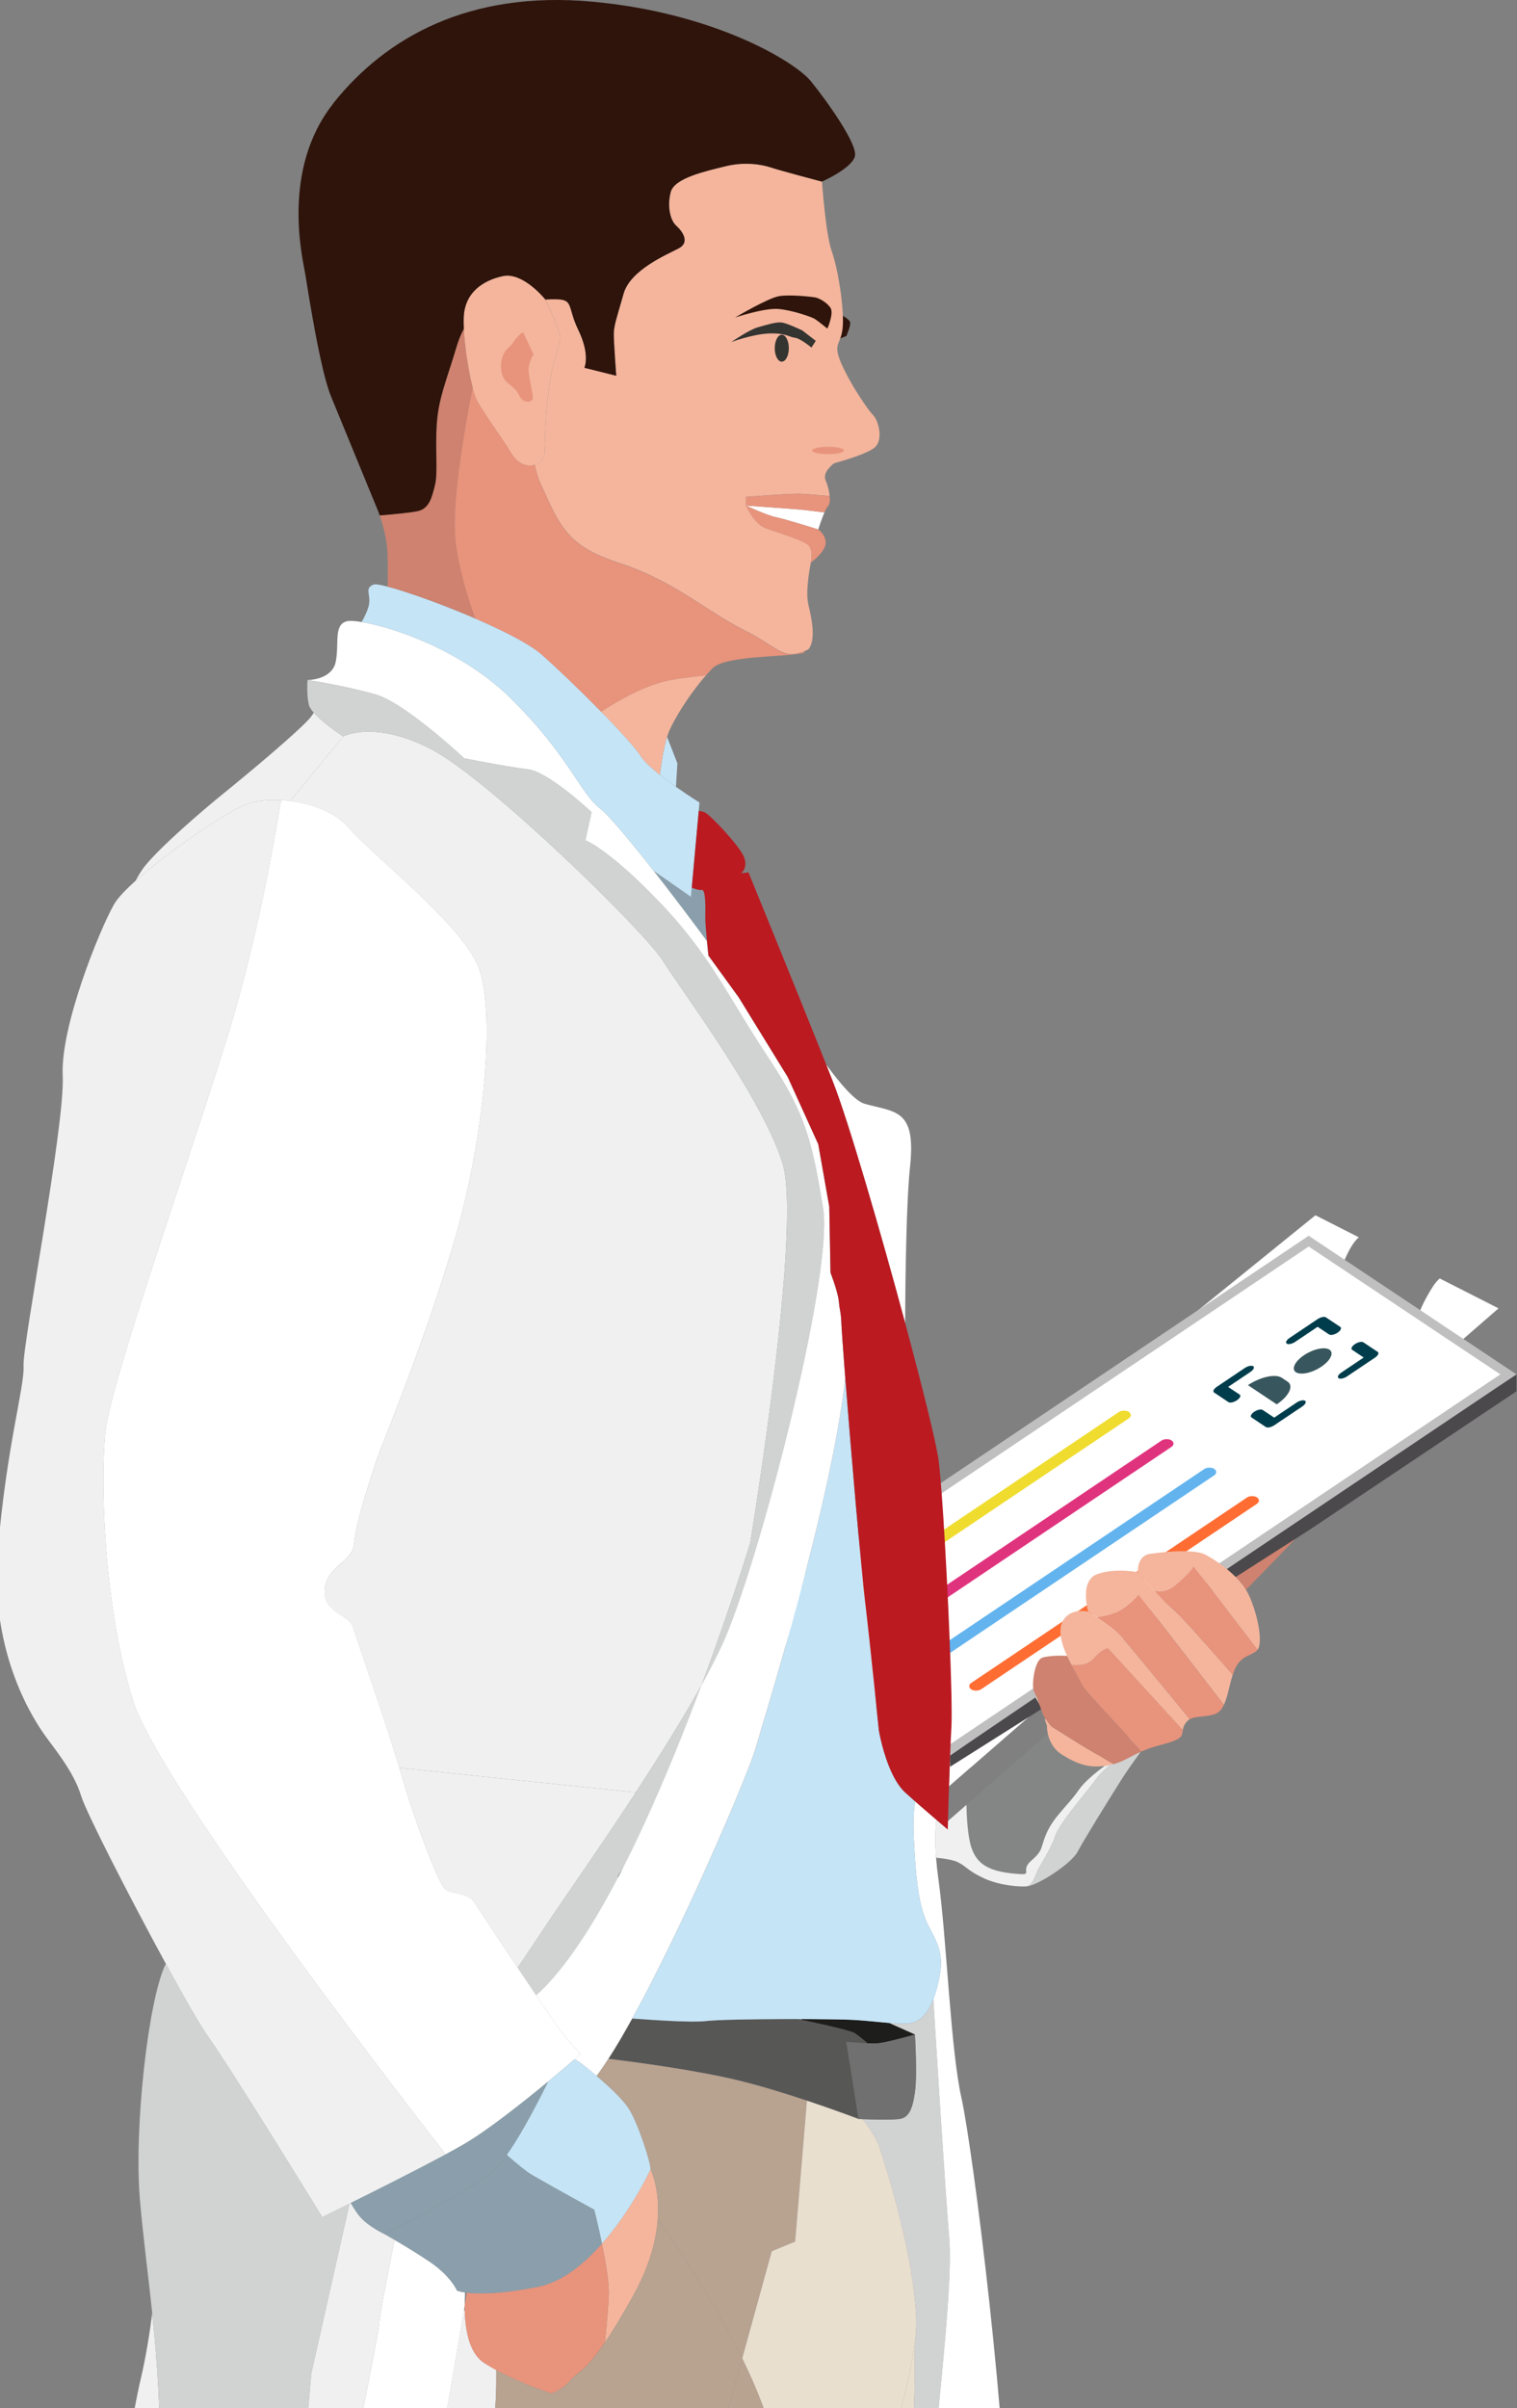 <svg xmlns="http://www.w3.org/2000/svg" width="470" height="746" viewBox="0 0 470 746" fill="none"><rect x="0" y="0" width="470" height="746" fill="#808080" stroke="none"/><g clip-path="url(#clip0_93_2684)"><path d="M260.143 97.25C260.143 97.25 262.994 98.77 263.364 99.721C263.734 100.67 262.223 104.08 262.223 104.08L259.373 105.22L260.134 97.25H260.143Z" fill="#2E140B"></path><path d="M143.674 98.01C144.054 90.61 149.554 86.82 155.814 85.49C158.684 84.88 161.684 86.35 164.074 88.12C166.904 90.2 168.904 92.7 168.904 92.7C168.904 92.7 168.913 92.72 168.933 92.76C168.953 92.8 168.984 92.87 169.024 92.94C169.034 92.97 169.054 93.01 169.074 93.05C169.104 93.1 169.133 93.17 169.163 93.23C169.193 93.29 169.224 93.36 169.254 93.43C169.274 93.48 169.303 93.54 169.333 93.6C169.413 93.76 169.493 93.95 169.583 94.15C169.613 94.2 169.633 94.26 169.663 94.31C169.723 94.43 169.784 94.57 169.844 94.7C169.874 94.75 169.894 94.81 169.924 94.87C170.154 95.36 170.394 95.9 170.654 96.48C170.654 96.5 170.673 96.52 170.683 96.54C170.773 96.73 170.854 96.92 170.944 97.12C170.964 97.16 170.973 97.2 170.993 97.24C171.253 97.83 171.514 98.43 171.774 99.03C171.794 99.09 171.824 99.15 171.844 99.2C171.924 99.38 171.994 99.56 172.074 99.74C172.104 99.8 172.124 99.86 172.154 99.92C172.314 100.31 172.463 100.69 172.603 101.05C172.713 101.32 172.804 101.58 172.904 101.83C172.904 101.84 172.903 101.85 172.913 101.86C172.993 102.09 173.074 102.3 173.134 102.5C173.134 102.53 173.153 102.56 173.163 102.59C173.223 102.78 173.274 102.94 173.324 103.1C173.324 103.13 173.343 103.18 173.353 103.21C173.403 103.39 173.444 103.56 173.464 103.7C173.844 105.98 172.323 109.39 171.373 113.18C170.423 116.97 169.664 122.66 169.284 127.79C168.904 132.91 168.904 136.14 168.714 140.12C168.704 140.38 168.673 140.63 168.623 140.87C168.613 140.95 168.584 141.02 168.564 141.09C168.524 141.24 168.483 141.4 168.433 141.54C168.403 141.62 168.373 141.69 168.333 141.76C168.283 141.89 168.224 142.01 168.154 142.13C168.114 142.2 168.074 142.26 168.024 142.33C167.954 142.44 167.884 142.55 167.794 142.64C167.744 142.7 167.704 142.75 167.654 142.81C167.564 142.91 167.473 143 167.373 143.09C167.323 143.13 167.273 143.18 167.223 143.22C167.113 143.31 167.004 143.39 166.884 143.46C166.834 143.49 166.793 143.52 166.743 143.55C166.603 143.63 166.464 143.7 166.324 143.77C166.294 143.79 166.253 143.8 166.223 143.82C166.043 143.9 165.864 143.96 165.674 144.02C165.374 144.11 165.053 144.16 164.743 144.19C164.713 144.19 164.693 144.19 164.663 144.19C164.363 144.22 164.064 144.22 163.764 144.19C163.724 144.19 163.683 144.19 163.643 144.19C163.353 144.16 163.064 144.12 162.784 144.05C162.754 144.05 162.723 144.03 162.683 144.02C162.393 143.94 162.124 143.85 161.864 143.73C159.394 142.59 158.263 140.13 156.933 138.04C155.603 135.95 149.344 127.23 147.634 123.81C147.584 123.72 147.543 123.62 147.493 123.51C147.493 123.49 147.474 123.46 147.464 123.44C147.424 123.35 147.384 123.26 147.344 123.15C147.334 123.12 147.324 123.1 147.314 123.07C147.274 122.97 147.234 122.86 147.194 122.75C147.194 122.73 147.174 122.7 147.174 122.68C147.134 122.56 147.084 122.43 147.044 122.3C147.044 122.28 147.034 122.26 147.024 122.25C146.974 122.11 146.934 121.96 146.884 121.81C146.884 121.81 146.884 121.79 146.884 121.78C146.834 121.62 146.784 121.45 146.734 121.27C146.734 121.27 146.734 121.27 146.734 121.26C146.634 120.89 146.524 120.51 146.424 120.09C146.194 119.2 145.963 118.21 145.743 117.15V117.13C145.593 116.44 145.454 115.71 145.314 114.97C145.314 114.94 145.304 114.91 145.294 114.89C145.224 114.52 145.154 114.14 145.094 113.76C145.094 113.76 145.094 113.74 145.094 113.73C145.034 113.37 144.973 113.01 144.913 112.65C144.913 112.6 144.894 112.55 144.884 112.5C144.824 112.13 144.763 111.75 144.703 111.37C144.703 111.35 144.704 111.32 144.694 111.3C144.644 110.95 144.584 110.6 144.534 110.25C144.534 110.18 144.514 110.11 144.504 110.04C144.454 109.67 144.403 109.3 144.353 108.93C144.353 108.89 144.354 108.85 144.344 108.82C144.304 108.49 144.254 108.15 144.214 107.82C144.214 107.74 144.193 107.66 144.183 107.57C144.143 107.21 144.094 106.84 144.064 106.48C144.064 106.45 144.064 106.42 144.054 106.38C144.014 106.05 143.983 105.72 143.953 105.4C143.953 105.31 143.934 105.22 143.924 105.14C143.894 104.79 143.863 104.44 143.833 104.09C143.833 104.07 143.833 104.05 143.833 104.03C143.803 103.7 143.784 103.38 143.764 103.06C143.764 102.97 143.753 102.89 143.743 102.8C143.723 102.46 143.703 102.13 143.683 101.81C143.613 100.42 143.603 99.13 143.663 98.02L143.674 98.01Z" fill="#F4B59C"></path><path d="M165.683 143.99C165.873 143.94 166.054 143.87 166.234 143.79C166.264 143.78 166.303 143.76 166.333 143.74C166.473 143.68 166.614 143.6 166.754 143.52C166.804 143.49 166.843 143.46 166.893 143.43C167.013 143.35 167.124 143.27 167.234 143.19C167.284 143.15 167.334 143.11 167.384 143.06C167.484 142.97 167.573 142.88 167.663 142.78C167.713 142.73 167.763 142.67 167.803 142.61C167.883 142.51 167.953 142.4 168.033 142.3C168.073 142.23 168.123 142.17 168.163 142.1C168.233 141.98 168.283 141.86 168.343 141.73C168.373 141.66 168.414 141.58 168.444 141.51C168.494 141.37 168.533 141.22 168.573 141.06C168.593 140.99 168.614 140.92 168.634 140.84C168.684 140.6 168.713 140.36 168.723 140.09C168.913 136.11 168.914 132.88 169.294 127.76C169.674 122.64 170.434 116.95 171.384 113.15C172.334 109.36 173.853 105.94 173.473 103.67C173.453 103.53 173.414 103.37 173.364 103.18C173.364 103.15 173.343 103.11 173.333 103.07C173.283 102.91 173.244 102.74 173.174 102.56C173.174 102.53 173.153 102.5 173.143 102.47C173.073 102.27 173.004 102.05 172.924 101.83C172.924 101.82 172.923 101.81 172.913 101.8C172.823 101.55 172.724 101.29 172.614 101.02C172.474 100.66 172.323 100.28 172.163 99.89C172.133 99.83 172.113 99.77 172.083 99.71C172.063 99.65 172.033 99.6 172.013 99.54C171.963 99.42 171.913 99.29 171.853 99.17C171.833 99.11 171.803 99.06 171.783 99C171.533 98.4 171.264 97.8 171.004 97.21C170.984 97.17 170.973 97.13 170.953 97.1C170.863 96.9 170.774 96.71 170.694 96.51C170.694 96.5 170.684 96.48 170.674 96.47C170.674 96.47 170.674 96.46 170.674 96.45C170.554 96.19 170.443 95.94 170.333 95.69C170.303 95.63 170.284 95.58 170.254 95.52C170.144 95.29 170.044 95.06 169.944 94.84C169.914 94.79 169.893 94.73 169.873 94.68C169.823 94.56 169.764 94.45 169.714 94.34C169.714 94.32 169.693 94.3 169.683 94.28C169.663 94.23 169.643 94.19 169.623 94.15C169.623 94.13 169.603 94.12 169.603 94.1C169.513 93.91 169.433 93.73 169.353 93.57C169.323 93.51 169.304 93.45 169.274 93.4C169.244 93.33 169.214 93.28 169.194 93.22C169.194 93.22 169.193 93.2 169.183 93.2C169.153 93.13 169.123 93.07 169.093 93.02C169.073 92.98 169.064 92.95 169.044 92.91C169.004 92.83 168.973 92.77 168.953 92.73C169.333 92.71 169.704 92.69 170.064 92.67C174.174 92.48 175.523 92.9 176.283 94.29C177.073 95.73 177.243 98.21 179.163 102.16C182.953 109.94 181.064 113.92 181.064 113.92L186.013 115.16L190.933 116.39C190.933 116.39 190.174 106.15 190.174 103.49C190.174 100.83 191.124 98.37 193.214 90.97C195.304 83.57 206.683 78.83 210.283 76.93C213.883 75.03 211.424 71.62 209.524 69.91C207.624 68.2 206.674 63.84 207.814 59.48C208.954 55.12 218.624 53.03 224.694 51.51C230.764 49.99 236.074 50.94 238.924 51.89C241.774 52.84 254.663 56.25 254.663 56.25C254.663 56.25 255.803 72.56 257.703 77.88C259.603 83.19 261.494 94.95 261.114 101.02C260.734 107.09 257.704 105.95 260.734 112.78C263.774 119.61 269.083 127.2 270.593 128.71C272.113 130.23 274.003 136.68 270.593 138.95C267.183 141.23 258.453 143.5 258.453 143.5C258.453 143.5 254.664 146.16 255.794 148.81C256.404 150.23 256.893 152.07 257.053 153.66C254.273 153.42 250.353 153.1 248.393 152.98C245.173 152.79 231.134 153.93 231.134 153.93V156.59C231.134 156.59 233.603 162.28 237.203 163.61C240.803 164.94 249.344 167.4 250.674 169.11C252.004 170.82 251.243 174.23 251.243 174.23C251.243 174.23 249.344 182.96 250.484 187.51C251.444 191.34 252.913 198.37 250.433 201.19C249.983 201.4 249.553 201.59 249.143 201.75C242.383 204.46 241.084 200.45 230.364 195.09C218.984 189.4 208.734 179.91 192.424 174.6C176.114 169.29 173.834 163.98 167.384 149.56C166.624 147.86 166.073 145.96 165.683 143.95V143.99Z" fill="#F4B59C"></path><path d="M214.043 277.84L214.303 274.98C215.433 275.41 216.683 275.79 217.363 275.66C218.783 275.38 218.503 282.2 218.503 284.77C218.503 285.82 218.743 288.62 219.023 291.57C214.123 284.9 208.113 276.94 202.503 269.79L214.053 277.85L214.043 277.84Z" fill="#8A9FAB"></path><path d="M381.454 487.22L415.714 457.19C416.694 458.46 417.594 460.53 416.264 463.18C413.984 467.73 406.024 471.72 401.754 476.27C399.594 478.58 395.024 483.29 391.034 487.38C389.124 489.34 387.344 491.16 386.034 492.5C384.854 490.58 383.214 488.8 381.454 487.22Z" fill="#CE826F"></path><path d="M321.222 580.02C321.792 578.5 325.582 573 326.912 568.83C328.242 564.66 337.342 554.41 340.002 550.62C340.862 549.38 342.352 548.03 343.972 546.76C343.882 546.78 343.802 546.8 343.702 546.82C343.302 546.9 342.912 546.96 342.522 547.02L349.482 538.48L363.332 529.37C363.332 529.37 351.572 544.74 347.402 551.37C343.232 558.01 336.022 569.58 333.932 573.56C331.842 577.54 321.032 584.37 318.002 584.37C319.712 584.18 320.662 581.52 321.222 580.01V580.02Z" fill="#D1D2D2"></path><path d="M329.193 543.7C333.883 546.56 337.383 547.75 342.303 547.07C339.343 549.24 336.003 551.99 334.323 554.42C330.913 559.35 326.733 562.58 324.463 567.51C322.183 572.44 323.513 573.01 319.533 576.43C315.553 579.84 321.243 581.17 313.843 580.41C306.443 579.65 302.653 577.56 300.943 572.25C299.803 568.71 299.513 562.74 299.443 559.14L324.633 537.05C325.063 539.06 326.203 541.87 329.203 543.7H329.193Z" fill="#838685"></path><path d="M49.394 768.01C48.254 803.67 44.464 880.69 44.844 895.11C45.044 902.85 46.564 918.78 49.094 932.23C42.614 931.09 34.614 929.79 33.084 930.01C30.424 930.39 21.324 933.05 21.324 933.05C21.324 933.05 25.874 901.56 27.774 867.04C29.674 832.52 37.634 762.33 43.704 736.53C45.104 730.57 46.244 723.71 47.164 716.67C48.744 731.87 50.004 748.84 49.394 768.02V768.01Z" fill="#F0F0F0"></path><path d="M400.624 471.451L362.824 498.351V501.351L405.824 473.851L469.824 431.021V425.851L462.824 430.351L400.624 471.451Z" fill="#4B494B"></path><path d="M300.863 547.43L294.023 553.38C294.233 546.92 294.503 539.57 294.773 534.88C295.193 527.48 293.733 492.55 292.253 469.85L407.553 376.48L420.983 383.31C417.573 386.2 414.953 394.7 414.953 394.7L429.673 402.57L439.423 407.79C439.423 407.79 439.673 406.49 440.953 403.85C441.633 402.45 442.593 400.67 443.983 398.49C444.563 397.58 445.263 396.77 446.043 396.05L464.283 405.32L463.093 406.35L407.833 454.42L375.343 482.68C374.713 482.3 374.123 481.96 373.603 481.68C372.533 481.1 370.963 480.8 369.173 480.65C364.783 480.3 359.083 480.99 356.243 481.39C352.263 481.96 352.543 487.08 352.543 487.08C352.543 487.08 345.713 485.66 340.023 487.65C334.333 489.64 337.173 499.32 337.173 499.32C337.173 499.32 332.053 497.9 329.493 501.88C326.933 505.86 330.633 512.98 330.633 512.98C330.633 512.98 325.513 512.7 322.953 513.55C320.393 514.4 319.543 522.66 320.393 524.08C320.653 524.51 321.113 525.63 321.633 526.98C321.853 527.56 322.083 528.18 322.313 528.8L316.013 534.28L300.873 547.45L300.863 547.43Z" fill="white"></path><rect x="-2.493" y="0.004" width="74.361" height="208.294" transform="matrix(-0.832 -0.555 -0.83 0.558 465.26 424.382)" fill="white" stroke="#BFBFBF" stroke-width="3"></rect><g clip-path="url(#clip1_93_2684)"><path d="M401.5 425.103C400.971 424.75 400.759 424.201 400.89 423.524C401.021 422.847 401.49 422.073 402.237 421.3C402.985 420.526 403.977 419.789 405.089 419.181C406.201 418.572 407.382 418.12 408.483 417.881C409.585 417.642 410.557 417.627 411.276 417.839C411.996 418.05 412.431 418.478 412.527 419.068C412.622 419.658 412.374 420.385 411.813 421.155C411.252 421.925 410.404 422.705 409.375 423.395C407.996 424.322 406.392 425.022 404.915 425.342C403.438 425.662 402.21 425.576 401.5 425.103Z" fill="#37565D"></path><path d="M417.352 426.394L426.017 420.574C426.477 420.266 426.823 419.907 426.981 419.577C427.139 419.247 427.095 418.974 426.858 418.816L422.398 415.843C422.161 415.685 421.752 415.656 421.26 415.763C420.767 415.87 420.233 416.103 419.773 416.412C419.313 416.721 418.967 417.079 418.809 417.409C418.651 417.739 418.695 418.013 418.932 418.17L422.5 420.549L415.568 425.205C415.108 425.514 414.762 425.872 414.604 426.202C414.446 426.532 414.491 426.806 414.727 426.963C414.964 427.121 415.373 427.15 415.865 427.043C416.358 426.936 416.892 426.703 417.352 426.394Z" fill="#003D4C"></path><path d="M392.198 442.095L387.738 439.121C387.501 438.964 387.457 438.69 387.615 438.36C387.772 438.03 388.119 437.672 388.579 437.363C389.038 437.054 389.573 436.821 390.065 436.714C390.558 436.607 390.967 436.636 391.204 436.794L394.772 439.172L401.704 434.516C402.163 434.208 402.698 433.974 403.19 433.868C403.683 433.761 404.092 433.789 404.329 433.947C404.565 434.105 404.61 434.379 404.452 434.709C404.294 435.038 403.947 435.397 403.488 435.706L394.823 441.525C394.363 441.834 393.828 442.068 393.336 442.174C392.844 442.281 392.434 442.252 392.198 442.095Z" fill="#003D4C"></path><path d="M388.273 423.243C388.51 423.401 388.554 423.675 388.396 424.005C388.238 424.334 387.892 424.693 387.432 425.002L380.5 429.658L384.068 432.036C384.305 432.194 384.349 432.468 384.191 432.798C384.034 433.127 383.687 433.486 383.227 433.795C382.767 434.104 382.233 434.337 381.74 434.444C381.248 434.55 380.839 434.522 380.602 434.364L376.142 431.391C375.906 431.233 375.861 430.959 376.019 430.629C376.177 430.3 376.523 429.941 376.983 429.632L385.648 423.812C386.108 423.504 386.642 423.27 387.135 423.164C387.627 423.057 388.036 423.085 388.273 423.243Z" fill="#003D4C"></path><path d="M410.802 408.112L415.262 411.085C415.499 411.243 415.543 411.517 415.385 411.847C415.228 412.176 414.881 412.535 414.421 412.844C413.962 413.153 413.427 413.386 412.935 413.493C412.442 413.599 412.033 413.571 411.796 413.413L408.228 411.034L401.296 415.69C400.837 415.999 400.302 416.232 399.81 416.339C399.317 416.446 398.908 416.417 398.671 416.259C398.435 416.102 398.391 415.828 398.548 415.498C398.706 415.168 399.053 414.81 399.512 414.501L408.177 408.681C408.637 408.372 409.172 408.139 409.664 408.032C410.156 407.926 410.566 407.954 410.802 408.112Z" fill="#003D4C"></path><path d="M398.926 428.026C399.872 428.657 400.05 429.752 399.419 431.071C398.788 432.391 397.401 433.826 395.562 435.06L386.642 429.114C388.481 427.879 390.62 426.945 392.589 426.518C394.558 426.091 396.196 426.206 397.142 426.837L398.926 428.026Z" fill="#37565D"></path></g><rect width="3.615" height="106.634" rx="1.808" transform="matrix(-0.832 -0.555 -0.83 0.558 390.926 464.867)" fill="#FF6D33"></rect><rect width="3.615" height="106.634" rx="1.808" transform="matrix(-0.832 -0.555 -0.83 0.558 377.691 456.044)" fill="#63B4EE"></rect><rect width="3.615" height="106.634" rx="1.808" transform="matrix(-0.832 -0.555 -0.83 0.558 364.457 447.221)" fill="#E0337E"></rect><rect width="3.615" height="106.634" rx="1.808" transform="matrix(-0.832 -0.555 -0.83 0.558 351.223 438.398)" fill="#EFDC2E"></rect><path d="M43.323 681.13C41.503 658.91 45.973 619.19 51.373 608.35C57.143 618.93 62.233 627.81 64.563 631.05C71.393 640.53 99.843 686.82 99.843 686.82C99.843 686.82 103.273 685.15 108.303 682.65L96.433 735.38L80.873 916.63C76.473 930.54 69.913 944.78 65.683 953.38C62.883 954.67 60.063 955.37 57.743 954.67C54.843 953.8 52.343 947.02 50.323 938.16C50.143 937.36 49.963 936.54 49.783 935.7C49.543 934.57 49.313 933.41 49.093 932.23C46.563 918.77 45.043 902.84 44.843 895.11C44.463 880.69 48.253 803.68 49.393 768.01C50.003 748.83 48.753 731.86 47.163 716.66C45.803 703.59 44.203 691.83 43.323 681.13Z" fill="#D1D2D2"></path><path d="M106.303 228.14L89.943 248.14C84.843 247.5 79.973 247.87 76.713 249.01C70.893 251.05 52.393 263.55 42.003 272.87C42.933 271.12 43.893 269.54 44.843 268.36C49.393 262.67 61.533 252.05 69.503 245.6C77.473 239.15 91.503 227.39 95.683 222.84C96.333 222.13 96.823 221.44 97.213 220.77C100.183 224.14 106.303 228.15 106.303 228.15V228.14Z" fill="#F0F0F0"></path><path d="M109.713 478.16C110.093 472.47 114.644 458.43 116.544 452.74C118.444 447.05 130.583 418.59 140.443 385.59C150.303 352.58 153.723 312.37 148.033 299.09C145.163 292.4 137.013 283.89 128.643 275.97C120.403 268.16 111.963 260.93 108.193 256.6C106.623 254.8 104.683 253.31 102.533 252.1C98.733 249.96 94.253 248.69 89.933 248.15L106.294 228.15C106.294 228.15 109.433 226.46 115.363 226.69C119.953 226.87 126.213 228.19 133.983 232.32C151.813 241.8 199.624 288.47 205.314 297.58C207.874 301.67 214.413 310.75 221.393 321.32C229.943 334.28 239.153 349.48 242.493 360.55C243.843 365.03 244.093 373.34 243.663 383.54C242.173 419.17 232.433 477.97 232.433 477.97C232.433 477.97 226.563 497.38 217.333 522.1C211.563 532.48 204.163 544.28 196.973 555.28L194.073 554.98L123.733 547.67C118.963 531.89 110.403 507.55 109.323 503.96C108.183 500.17 100.213 499.79 100.593 492.58C100.973 485.37 109.323 483.85 109.703 478.16H109.713Z" fill="#F0F0F0"></path><path d="M99.514 923.08C104.044 902.34 120.334 828.35 124.894 814.67C129.024 802.28 139.354 741.93 143.734 715.71H143.984C144.154 721.89 145.414 729.01 149.934 731.96C150.184 732.12 150.424 732.28 150.674 732.43C151.674 733.05 152.704 733.65 153.754 734.23C153.784 739.94 153.624 746.03 152.964 749.79C151.444 758.52 150.684 781.66 146.894 794.94C143.104 808.22 124.894 859.06 123.374 873.09C121.854 887.13 114.264 923.55 114.264 923.55C114.264 923.55 110.474 930.38 106.294 930.38C102.114 930.38 98.324 928.48 98.324 928.48C98.324 928.48 98.754 926.5 99.504 923.07L99.514 923.08Z" fill="#F0F0F0"></path><path d="M111.614 686.82C114.274 689.86 119.204 692.13 119.204 692.13C119.204 692.13 120.384 692.79 122.234 693.87C120.214 703.97 117.544 717.7 117.304 720.97C116.924 726.28 86.954 870.07 85.434 895.11C85.044 901.54 83.284 909.03 80.874 916.63L96.434 735.38L108.304 682.65C108.424 682.59 108.544 682.53 108.664 682.47C109.724 684.25 110.774 685.87 111.604 686.82H111.614Z" fill="#F0F0F0"></path><path d="M65.684 953.39C69.914 944.79 76.474 930.55 80.874 916.64C83.284 909.04 85.044 901.54 85.434 895.12C86.954 870.08 116.924 726.29 117.304 720.98C117.534 717.71 120.204 703.98 122.234 693.88C124.864 695.42 128.854 697.82 132.864 700.49C139.694 705.04 141.594 709.6 141.594 709.6C141.594 709.6 142.314 709.93 144.104 710.2C144.024 711.45 143.974 712.87 143.974 714.37C143.904 714.82 143.824 715.27 143.744 715.74C139.354 741.96 129.034 802.31 124.904 814.7C120.344 828.37 104.064 902.36 99.524 923.11C97.644 923.04 95.714 923.32 94.174 924.35C89.624 927.39 87.724 930.8 86.584 938.01C85.704 943.61 81.624 949.65 78.954 953.32C78.184 954.38 77.523 955.25 77.103 955.84C75.204 958.5 61.544 961.53 61.544 961.53C61.544 961.53 63.224 958.43 65.694 953.41L65.684 953.39Z" fill="white"></path><path d="M194.084 554.98L196.984 555.28C195.824 557.05 194.674 558.81 193.534 560.53C184.464 574.22 176.234 586 172.694 591.22C171.874 592.42 170.924 593.84 169.874 595.4C167.164 599.43 163.794 604.47 160.394 609.59C156.164 603.27 151.864 596.8 149.334 592.92C148.344 591.4 147.614 590.26 147.284 589.71C145.004 585.92 139.694 587.05 137.804 585.16C135.904 583.26 129.074 565.81 124.524 550.26C124.284 549.43 124.024 548.57 123.754 547.68L194.094 554.99L194.084 554.98Z" fill="#F0F0F0"></path><path d="M169.874 595.4C170.924 593.84 171.874 592.42 172.694 591.22C176.224 586 184.464 574.22 193.534 560.53C194.674 558.81 195.824 557.06 196.984 555.28C204.174 544.28 211.574 532.48 217.344 522.1C212.254 535.74 206.134 551.01 199.414 565.52C197.404 569.86 195.344 574.13 193.244 578.28L191.474 581.1L191.394 581.86C188.594 587.2 185.724 592.29 182.824 596.97C179.244 602.73 175.604 607.89 171.944 612.17C170.014 614.43 168.084 616.44 166.154 618.17C164.384 615.54 162.404 612.58 160.394 609.58C163.804 604.47 167.164 599.43 169.874 595.39V595.4Z" fill="#D1D2D2"></path><path d="M279.303 775.98C282.283 767.05 283.854 744.12 283.294 726.78C283.734 723.65 283.933 720.92 283.853 718.69C283.093 698.2 274.743 672.4 272.473 665.2C271.693 662.73 269.613 659.58 267.223 656.52C269.873 656.61 276.174 656.77 278.544 656.48C281.584 656.1 282.713 653.44 283.473 648.13C284.233 642.82 283.473 630.3 283.473 630.3L275.433 626.71C278.793 626.99 281.593 627.07 283.093 626.51C285.393 625.65 287.483 623.69 289.183 619.31C290.193 635.76 292.883 678.96 294.103 693.28C295.623 711.11 288.033 763.47 288.413 780.54C288.793 797.61 289.553 833.28 289.933 875.77C290.183 903.45 289.783 923.87 289.473 934.76C284.873 934.56 278.433 934.67 272.093 936.1C265.373 937.62 256.684 939.13 250.464 940.15C257.494 902.57 263.893 865.93 265.263 839.73C267.163 803.69 275.503 787.37 279.303 775.99V775.98Z" fill="#D1D2D2"></path><path d="M252.093 625.51C257.383 625.55 261.843 625.62 264.123 625.74C267.963 625.93 271.993 626.41 275.433 626.7L283.473 630.29C283.473 630.29 275.503 632.57 272.473 632.95C271.523 633.07 270.163 633.08 268.743 633.03C268.173 632.5 266.843 631.31 264.883 629.92C264.043 629.32 258.783 628.02 252.013 626.54C250.853 626.29 249.643 626.03 248.403 625.76L248.283 625.5C249.583 625.5 250.863 625.5 252.093 625.52V625.51Z" fill="#1D1D1B"></path><path d="M195.904 625.32C203.774 625.91 214.654 626.58 218.604 626.12C222.094 625.71 232.924 625.52 243.324 625.49C244.614 625.49 245.904 625.49 247.174 625.49C247.594 625.58 248.004 625.67 248.414 625.75C249.654 626.01 250.854 626.27 252.024 626.53C258.794 628.01 264.054 629.31 264.894 629.91C266.854 631.31 268.184 632.49 268.754 633.02C265.644 632.92 262.244 632.56 262.244 632.56L262.924 636.86L265.754 654.66L266.044 656.46C266.044 656.46 259.124 653.8 250.004 650.76C243.734 648.67 236.424 646.4 229.624 644.7C216.034 641.3 195.674 638.66 188.554 637.8C190.874 634.2 193.354 629.97 195.924 625.32H195.904Z" fill="#575756"></path><path d="M268.743 633.03C270.163 633.08 271.523 633.07 272.473 632.95C275.513 632.57 283.473 630.29 283.473 630.29C283.473 630.29 284.233 642.81 283.473 648.12C282.713 653.43 281.573 656.09 278.543 656.47C276.173 656.77 269.873 656.6 267.223 656.51C266.483 656.49 266.023 656.47 266.023 656.47L265.733 654.67L262.903 636.87L262.223 632.57C262.223 632.57 265.623 632.93 268.733 633.03H268.743Z" fill="#717070"></path><path d="M283.524 558.03C284.204 558.63 284.884 559.23 285.554 559.81C287.214 561.26 288.793 562.62 290.103 563.74C289.783 566.8 289.664 570.7 290.014 575.5C290.154 577.43 290.373 579.49 290.683 581.72C293.343 600.69 294.473 634.84 297.893 650.01C301.303 665.19 312.694 754.34 312.314 797.59C311.934 840.84 323.314 935.31 323.314 935.31C323.314 935.31 324.834 938.35 316.864 940.62C308.894 942.9 289.163 943.66 289.163 943.66C289.163 943.66 289.304 940.56 289.464 934.74C289.774 923.86 290.164 903.43 289.924 875.75C289.544 833.26 288.784 797.6 288.404 780.52C288.024 763.45 295.614 711.09 294.094 693.26C292.874 678.94 290.184 635.74 289.174 619.29C289.394 618.73 289.604 618.13 289.804 617.49C290.104 616.54 290.404 615.5 290.674 614.35C292.574 606.38 291.054 602.97 288.014 597.28C284.974 591.59 283.843 584.76 283.083 568.83C282.873 564.5 283.084 560.94 283.514 558.03H283.524Z" fill="white"></path><path d="M201.142 615.49C203.692 610.56 206.272 605.37 208.802 600.12C221.232 574.37 232.562 547.19 234.152 541.52C236.472 533.25 257.552 466.35 261.892 427C263.672 449.93 266.762 485.54 268.012 496.18C269.722 510.69 272.282 536.02 272.282 536.02C272.282 536.02 273.512 543.52 276.522 549.65C277.612 551.88 278.942 553.93 280.532 555.37C281.512 556.26 282.522 557.15 283.522 558.04C283.102 560.95 282.882 564.51 283.092 568.84C283.852 584.77 284.992 591.6 288.022 597.29C291.062 602.98 292.572 606.4 290.682 614.36C290.412 615.51 290.112 616.55 289.812 617.5C289.612 618.14 289.402 618.74 289.182 619.3C287.482 623.67 285.402 625.63 283.092 626.5C281.592 627.06 278.792 626.98 275.432 626.7C271.992 626.42 267.962 625.93 264.122 625.74C261.832 625.63 257.372 625.55 252.092 625.51C250.862 625.51 249.592 625.5 248.282 625.49C247.912 625.49 247.532 625.49 247.152 625.49C245.882 625.49 244.602 625.49 243.302 625.49C232.902 625.52 222.072 625.7 218.582 626.12C214.642 626.58 203.752 625.91 195.882 625.32C197.602 622.21 199.352 618.91 201.132 615.48L201.142 615.49Z" fill="#C5E4F6"></path><path d="M255.933 329.75C260.663 336.23 265.054 341.16 267.924 341.96C277.404 344.62 283.854 343.48 281.964 361.31C280.824 372.05 280.503 394.06 280.433 409.88C272.773 381.43 262.914 347.51 258.064 335.14C257.414 333.48 256.704 331.67 255.944 329.76L255.933 329.75Z" fill="white"></path><path d="M95.294 210.68C95.294 210.68 107.434 212.58 116.544 215.23C125.654 217.89 143.863 234.96 143.863 234.96C143.863 234.96 150.963 236.38 157.303 237.44C159.633 237.83 161.853 238.17 163.593 238.37C170.043 239.13 183.323 251.65 183.323 251.65L182.473 255.54L181.423 260.38C181.423 260.38 188.634 263.04 204.564 279.73C210.954 286.42 215.634 292.51 219.734 298.57C225.854 307.62 230.683 316.63 237.953 327.53C250.093 345.74 251.614 354.09 255.024 374.2C255.554 377.32 255.443 382.13 254.833 388.11C254.623 390.17 254.353 392.37 254.033 394.68C249.283 429 232.913 489.45 223.903 509.27C222.143 513.13 219.903 517.47 217.333 522.1C226.563 497.38 232.433 477.97 232.433 477.97C232.433 477.97 242.173 419.17 243.663 383.54C244.093 373.33 243.843 365.02 242.493 360.55C239.153 349.48 229.943 334.27 221.393 321.32C214.413 310.74 207.874 301.67 205.314 297.58C199.624 288.47 151.824 241.81 133.984 232.32C126.204 228.18 119.953 226.86 115.363 226.69C109.433 226.46 106.294 228.15 106.294 228.15C106.294 228.15 100.163 224.14 97.203 220.77C96.403 219.86 95.834 219.01 95.674 218.28C94.913 214.87 95.294 210.69 95.294 210.69V210.68Z" fill="#D1D2D2"></path><path d="M95.773 210.66C97.433 210.55 103.053 209.83 104.023 204.99C105.163 199.3 103.263 193.61 107.433 192.47C108.213 192.26 109.823 192.32 112.053 192.69C121.743 194.27 143.083 201.49 157.893 216C176.103 233.83 179.893 245.97 185.973 250.52C188.493 252.41 195.153 260.4 202.503 269.77C208.113 276.93 214.133 284.89 219.023 291.55C219.163 293.07 219.323 294.62 219.463 295.99L228.843 308.93L244.023 333.59L253.503 354.46L256.913 373.81L257.293 394.22C258.723 398.04 259.823 401.59 259.943 403.78C259.963 404.19 260.053 404.78 260.183 405.53C260.223 405.77 260.273 406.02 260.323 406.29C260.463 407.1 260.563 407.93 260.603 408.81C260.753 411.99 261.233 418.65 261.873 426.98C257.543 466.33 236.453 533.23 234.133 541.5C232.543 547.17 221.213 574.35 208.783 600.1C206.253 605.35 203.673 610.54 201.123 615.47C199.353 618.89 197.593 622.19 195.873 625.31C193.303 629.96 190.823 634.19 188.503 637.79C187.233 639.77 186.013 641.55 184.853 643.11C183.043 641.59 181.393 640.27 180.253 639.38C179.613 638.88 178.843 638.39 178.033 637.93C179.203 636.93 179.873 636.34 179.873 636.34C179.873 636.34 174.943 631.03 172.283 627.23C171.633 626.29 169.913 623.76 167.663 620.43C167.503 620.19 167.333 619.94 167.163 619.69C166.823 619.19 166.473 618.67 166.123 618.14C168.053 616.41 169.983 614.4 171.913 612.14C175.573 607.86 179.213 602.7 182.793 596.94C185.703 592.26 188.563 587.17 191.363 581.83C191.983 580.65 192.603 579.45 193.213 578.25C195.313 574.11 197.383 569.83 199.383 565.49C206.103 550.97 212.213 535.71 217.313 522.07C219.883 517.45 222.123 513.1 223.883 509.24C232.893 489.42 249.263 428.98 254.013 394.65C254.333 392.34 254.603 390.13 254.813 388.08C255.423 382.1 255.533 377.3 255.003 374.17C251.593 354.06 250.073 345.72 237.933 327.5C230.663 316.59 225.833 307.59 219.713 298.54C215.613 292.48 210.933 286.39 204.543 279.7C188.613 263.01 181.403 260.35 181.403 260.35L182.453 255.51L183.303 251.62C183.303 251.62 170.023 239.1 163.573 238.34C161.843 238.14 159.613 237.8 157.283 237.41C150.943 236.35 143.843 234.93 143.843 234.93C143.843 234.93 125.633 217.86 116.523 215.2C107.413 212.54 95.273 210.65 95.273 210.65C95.273 210.65 95.453 210.65 95.743 210.63L95.773 210.66Z" fill="white"></path><path d="M206.673 228.3L209.873 236.48L209.423 243.75C207.783 242.59 206.063 241.32 204.453 240.05C204.953 235.9 205.663 231.54 206.673 228.3Z" fill="#C5E4F6"></path><path d="M114.263 187.54C115.023 184.13 112.743 182.23 115.783 181.09C116.293 180.9 117.833 181.15 120.073 181.73C131.213 184.62 159.863 195.77 167.763 202.72C177.243 211.07 195.463 229.28 198.493 234.21C199.183 235.34 200.523 236.7 202.153 238.14C202.873 238.77 203.643 239.41 204.453 240.05C206.053 241.32 207.783 242.59 209.423 243.75C213.313 246.5 216.703 248.62 216.703 248.62L216.473 251.2L214.313 274.97L214.053 277.83L202.503 269.77C195.153 260.4 188.503 252.41 185.973 250.52C179.903 245.97 176.113 233.83 157.893 216C143.083 201.5 121.743 194.27 112.053 192.69C113.003 191 113.913 189.11 114.263 187.54Z" fill="#C5E4F6"></path><path d="M32.693 443.25C34.403 427.32 60.583 353.9 71.393 318.05C79.783 290.24 85.083 260.04 87.043 247.88C87.993 247.93 88.953 248 89.933 248.13C94.253 248.67 98.733 249.94 102.533 252.08C104.693 253.29 106.633 254.78 108.193 256.58C111.963 260.91 120.403 268.14 128.643 275.95C137.003 283.87 145.163 292.39 148.033 299.07C153.723 312.35 150.313 352.56 140.443 385.57C130.583 418.58 118.443 447.03 116.543 452.72C114.643 458.41 110.093 472.45 109.713 478.14C109.333 483.83 100.983 485.35 100.603 492.56C100.223 499.77 108.193 500.15 109.333 503.94C110.413 507.53 118.973 531.87 123.743 547.65C124.013 548.54 124.273 549.4 124.513 550.23C129.063 565.79 135.893 583.24 137.793 585.13C139.693 587.03 145.003 585.89 147.273 589.68C147.603 590.24 148.333 591.37 149.323 592.89C151.853 596.77 156.153 603.24 160.383 609.56C162.393 612.56 164.373 615.51 166.143 618.15C166.503 618.68 166.853 619.2 167.183 619.7C167.353 619.95 167.513 620.2 167.683 620.44C169.933 623.77 171.653 626.31 172.303 627.24C174.963 631.03 179.893 636.35 179.893 636.35C179.893 636.35 179.213 636.94 178.053 637.94C177.293 638.59 176.333 639.41 175.193 640.38C173.673 641.67 171.853 643.19 169.843 644.85C167.903 646.45 165.793 648.18 163.593 649.93C156.683 655.45 148.983 661.26 143.473 664.43C141.923 665.32 140.083 666.34 138.053 667.43C119.513 643.59 49.123 552.07 41.223 526.9C32.113 497.88 30.983 459.18 32.683 443.24L32.693 443.25Z" fill="white"></path><path d="M108.672 682.48C108.552 682.54 108.432 682.6 108.312 682.66C103.282 685.15 99.852 686.83 99.852 686.83C99.852 686.83 71.402 640.54 64.572 631.06C62.232 627.82 57.152 618.94 51.382 608.36C40.272 587.99 26.612 561.32 25.122 556.32C22.842 548.73 16.392 541.14 13.742 537.35C11.082 533.56 -3.328 512.69 -0.678 480.44C1.982 448.19 7.672 429.6 7.292 423.15C6.912 416.7 20.192 348.41 19.432 333.23C18.672 318.05 30.812 288.08 35.362 280.11C36.422 278.25 38.842 275.7 42.012 272.86C52.392 263.54 70.902 251.04 76.722 249C79.362 248.08 83.052 247.67 87.062 247.88C85.103 260.03 79.802 290.23 71.412 318.05C60.602 353.9 34.422 427.32 32.712 443.25C31.002 459.18 32.142 497.88 41.252 526.91C49.152 552.08 119.542 643.6 138.082 667.44C137.652 667.67 137.232 667.9 136.792 668.14C128.122 672.78 116.552 678.58 108.692 682.48H108.672Z" fill="#F0F0F0"></path><path d="M157.004 667.61C154.664 665.56 152.034 663.19 149.324 660.69C153.824 657.59 158.894 653.7 163.594 649.94C165.794 648.18 167.904 646.46 169.844 644.86C169.014 646.55 167.974 648.62 166.794 650.88C163.954 656.33 160.344 662.85 156.994 667.61H157.004Z" fill="#8A9FAB"></path><path d="M186.493 695.07C195.453 684.91 201.293 672.73 201.523 672.03C201.523 672.03 209.493 687.21 196.213 711.11C192.593 717.63 189.733 722.28 187.423 725.68C188.093 719.13 188.622 713.06 188.622 710.16C188.622 706.35 187.583 700.32 186.493 695.07Z" fill="#F4B59C"></path><path d="M184.074 684.55C184.074 684.55 171.554 677.72 164.724 673.74C163.184 672.84 160.395 670.58 157.005 667.61C160.355 662.85 163.974 656.33 166.804 650.88C167.974 648.62 169.014 646.55 169.854 644.86C171.864 643.2 173.684 641.68 175.204 640.39C176.344 639.43 177.305 638.6 178.065 637.95C178.885 638.41 179.644 638.9 180.284 639.4C181.424 640.29 183.084 641.6 184.884 643.13C188.474 646.16 192.684 650.03 194.704 653.06C197.744 657.61 201.914 670.89 201.534 672.03C201.304 672.73 195.465 684.91 186.505 695.07C185.325 689.35 184.084 684.55 184.084 684.55H184.074Z" fill="#C5E4F6"></path><path d="M152.204 673.16C150.654 674.38 148.254 675.95 145.434 677.66C142.724 679.31 139.624 681.09 136.524 682.82C131.404 685.68 126.304 688.4 122.974 690.15C120.664 691.37 119.194 692.12 119.194 692.12C119.194 692.12 114.264 689.84 111.604 686.81C110.774 685.86 109.714 684.24 108.664 682.46C116.524 678.56 128.094 672.75 136.764 668.12C139.304 666.76 141.604 665.5 143.474 664.42C145.234 663.41 147.214 662.13 149.324 660.67C152.034 663.17 154.654 665.54 157.004 667.59C155.284 670.03 153.644 672.01 152.204 673.15V673.16Z" fill="#8A9FAB"></path><path d="M176.863 737.28C173.823 740.69 170.793 741.45 170.793 741.45C170.793 741.45 161.813 738.64 153.743 734.24C152.693 733.67 151.663 733.07 150.663 732.44C150.413 732.28 150.163 732.13 149.923 731.97C145.403 729.02 144.143 721.9 143.973 715.72C143.963 715.26 143.953 714.8 143.953 714.35C144.203 712.85 144.433 711.48 144.633 710.25C145.733 710.38 147.163 710.48 148.993 710.48C152.803 710.48 158.323 710.03 166.083 708.54C166.263 708.51 166.433 708.47 166.613 708.44C168.393 708.09 170.133 707.5 171.833 706.73C177.253 704.27 182.223 699.89 186.483 695.05C187.573 700.3 188.613 706.33 188.613 710.14C188.613 713.04 188.083 719.11 187.413 725.66C181.273 734.7 179.063 734.79 176.853 737.27L176.863 737.28Z" fill="#E8937C"></path><path d="M136.534 682.83C139.634 681.1 142.724 679.32 145.444 677.67C148.264 675.96 150.664 674.39 152.214 673.17C153.654 672.04 155.294 670.05 157.014 667.61C160.404 670.57 163.194 672.84 164.734 673.74C171.564 677.72 184.083 684.55 184.083 684.55C184.083 684.55 185.324 689.35 186.504 695.07C182.234 699.91 177.264 704.29 171.854 706.75C170.154 707.52 168.414 708.11 166.634 708.46C166.454 708.5 166.284 708.53 166.104 708.56C158.344 710.05 152.814 710.5 149.014 710.5C147.194 710.5 145.754 710.4 144.654 710.27C144.464 710.25 144.274 710.22 144.104 710.2C142.314 709.94 141.594 709.6 141.594 709.6C141.594 709.6 139.694 705.05 132.864 700.49C128.854 697.82 124.864 695.42 122.234 693.88C120.384 692.8 119.204 692.14 119.204 692.14C119.204 692.14 120.664 691.39 122.984 690.17C126.314 688.42 131.414 685.7 136.534 682.84V682.83Z" fill="#8A9FAB"></path><path d="M45.593 1238.46C49.763 1191.79 49.003 1183.45 48.633 1169.03C48.253 1154.61 46.353 1123.88 52.423 1097.7C58.493 1071.52 66.083 1054.07 67.223 1048.38C68.363 1042.69 74.433 1003.23 77.843 988.44C81.253 973.64 81.253 967.95 80.503 964.16C80.083 962.07 79.443 957.23 78.943 953.29C81.613 949.62 85.693 943.58 86.573 937.98C87.713 930.77 89.613 927.36 94.163 924.32C95.703 923.29 97.633 923.01 99.513 923.08C98.763 926.51 98.332 928.49 98.332 928.49C98.332 928.49 102.123 930.39 106.303 930.39C110.483 930.39 114.273 923.56 114.273 923.56C114.273 923.56 121.863 887.14 123.383 873.1C124.903 859.06 143.113 808.22 146.903 794.95C150.693 781.67 151.453 758.53 152.973 749.8C153.623 746.04 153.783 739.95 153.763 734.24C161.833 738.65 170.813 741.45 170.813 741.45C170.813 741.45 173.853 740.69 176.883 737.28C179.923 733.87 182.953 735 196.233 711.1C201.423 701.75 203.363 693.75 203.803 687.46C212.453 699.72 222.463 715.2 229.973 730.58L214.443 786.98L170.813 1019.55L125.663 1359.11L150.293 1381.43L148.863 1399.09L128.313 1397.05L55.852 1413.36L55.043 1424.2C51.793 1424.07 49.783 1423.98 49.783 1423.98C49.783 1423.98 41.433 1285.12 45.613 1238.46H45.593Z" fill="#B8A290"></path><path d="M170.793 1019.55L214.423 786.98L229.953 730.58C234.863 740.62 238.703 750.62 240.413 759.66C246.003 789.32 246.073 843.31 245.773 867.97C242.003 887.06 237.603 910.44 233.473 932.8C225.763 974.54 218.983 1012.72 218.983 1012.72C218.983 1012.72 194.703 1099.98 189.393 1137.16C184.083 1174.34 165.873 1284.36 165.113 1304.09C164.353 1323.82 169.283 1323.06 164.353 1331.41C159.423 1339.76 153.733 1338.62 152.213 1343.17C150.763 1347.53 159.403 1356.07 167.133 1367.79L151.073 1371.62L150.283 1381.42L125.653 1359.1L170.803 1019.54L170.793 1019.55Z" fill="#B8A290"></path><path d="M201.523 672.03C201.903 670.89 197.733 657.61 194.693 653.06C192.673 650.03 188.473 646.16 184.873 643.13C186.033 641.57 187.253 639.78 188.523 637.81C195.633 638.68 216.003 641.32 229.593 644.71C236.393 646.41 243.703 648.68 249.973 650.77L246.323 694.44L239.073 697.44L229.943 730.58C222.423 715.2 212.423 699.72 203.773 687.46C204.463 677.66 201.513 672.02 201.513 672.02L201.523 672.03Z" fill="#B8A290"></path><path d="M245.775 867.97C248.995 851.65 251.765 838.46 253.505 831.75C260.265 805.71 279.695 752.53 283.295 726.78C283.855 744.13 282.274 767.06 279.304 775.98C275.514 787.36 267.164 803.68 265.264 839.72C265.174 841.34 265.074 842.99 264.954 844.69L245.534 880.88C245.534 880.88 245.674 875.96 245.764 867.97H245.775Z" fill="#E9DFCF"></path><path d="M246.344 694.44L249.993 650.77C259.103 653.81 266.034 656.47 266.034 656.47C266.034 656.47 266.494 656.49 267.234 656.51C269.624 659.57 271.704 662.72 272.484 665.19C274.764 672.4 283.104 698.2 283.864 718.68C283.944 720.9 283.744 723.63 283.304 726.77C279.704 752.52 260.274 805.7 253.514 831.74C251.774 838.45 249.004 851.64 245.784 867.96C246.084 843.3 246.014 789.31 240.424 759.65C238.724 750.61 234.874 740.61 229.964 730.57L239.094 697.43L246.344 694.43V694.44Z" fill="#E9DFCF"></path><path d="M290.103 563.75C292.203 565.55 293.623 566.74 293.623 566.74C293.623 566.74 293.653 565.77 293.693 564.15L299.423 559.13C299.493 562.73 299.793 568.7 300.923 572.24C302.633 577.55 306.423 579.64 313.823 580.4C321.223 581.16 315.533 579.83 319.513 576.42C323.493 573.01 322.173 572.44 324.443 567.5C326.723 562.57 330.893 559.34 334.303 554.41C335.983 551.98 339.333 549.23 342.283 547.06C342.363 547.05 342.443 547.03 342.513 547.02C342.893 546.96 343.283 546.9 343.693 546.82C343.783 546.8 343.873 546.78 343.963 546.76C342.353 548.03 340.863 549.38 339.993 550.62C337.333 554.41 328.233 564.66 326.903 568.83C325.573 573 321.783 578.5 321.213 580.02C320.643 581.54 319.693 584.19 317.993 584.38C316.283 584.57 309.833 584.19 304.903 581.91C299.973 579.63 299.783 578.5 296.933 576.98C295.393 576.16 292.423 575.73 290.003 575.5C289.653 570.7 289.773 566.8 290.093 563.74L290.103 563.75Z" fill="#F0F0F0"></path><path d="M165.293 109.77C165.293 109.77 163.583 112.43 163.773 114.89C163.963 117.35 164.913 121.15 165.103 123.05C165.293 124.95 161.883 124.95 160.933 122.67C159.983 120.39 158.083 119.45 156.763 118.12C155.433 116.79 154.673 113.57 155.623 110.72C156.573 107.87 157.903 107.87 159.223 105.79C160.553 103.7 162.073 102.94 162.073 102.94L165.293 109.77Z" fill="#E8937C"></path><path d="M231.123 156.62C231.123 156.62 244.023 157.57 246.683 157.76C248.403 157.88 252.653 158.4 255.443 158.75C254.473 160.93 253.513 164.02 253.513 164.02C253.513 164.02 243.273 160.8 240.423 160.23C237.573 159.66 231.123 156.63 231.123 156.63V156.62Z" fill="white"></path><path d="M231.122 156.62V153.961C231.122 153.961 245.162 152.82 248.382 153.01C250.342 153.13 254.272 153.451 257.042 153.691C257.182 155.081 257.072 156.27 256.532 156.81C256.202 157.14 255.812 157.87 255.432 158.75C252.642 158.4 248.392 157.88 246.672 157.76C244.012 157.57 231.112 156.62 231.112 156.62H231.122Z" fill="#E8937C"></path><path d="M240.413 160.23C243.263 160.8 253.503 164.02 253.503 164.02C253.503 164.02 255.023 165.11 255.603 166.8C255.783 167.34 255.873 167.93 255.783 168.58C255.403 171.24 251.233 174.27 251.233 174.27C251.233 174.27 251.993 170.86 250.663 169.15C249.333 167.44 240.803 164.98 237.193 163.65C233.593 162.32 231.123 156.63 231.123 156.63C231.123 156.63 237.573 159.67 240.423 160.23H240.413Z" fill="#E8937C"></path><path d="M227.702 98.38C227.702 98.38 236.812 95.341 241.172 95.721C245.532 96.1 251.412 98.19 252.362 98.76C253.312 99.33 256.342 101.8 256.342 101.8C256.342 101.8 258.433 97.06 257.293 95.35C256.153 93.64 253.692 92.31 252.552 92.13C251.412 91.94 244.772 91.18 241.362 91.75C237.952 92.32 227.702 98.39 227.702 98.39V98.38Z" fill="#2E140B"></path><path d="M256.543 140.69C253.82 140.69 251.613 140.18 251.613 139.55C251.613 138.921 253.82 138.41 256.543 138.41C259.266 138.41 261.473 138.921 261.473 139.55C261.473 140.18 259.266 140.69 256.543 140.69Z" fill="#E8937C"></path><path d="M234.722 101.42C237.382 100.66 240.412 99.71 242.122 99.9C243.832 100.09 248.572 102.37 248.572 102.37L252.742 105.59L251.412 107.68C251.412 107.68 248.002 104.83 246.292 104.64C244.582 104.45 243.442 103.12 238.322 103.31C233.202 103.5 226.562 105.97 226.562 105.97C226.562 105.97 232.062 102.18 234.722 101.42Z" fill="#343430"></path><path d="M242.213 112.04C241.009 112.04 240.033 110.173 240.033 107.87C240.033 105.567 241.009 103.7 242.213 103.7C243.417 103.7 244.393 105.567 244.393 107.87C244.393 110.173 243.417 112.04 242.213 112.04Z" fill="#343430"></path><path d="M218.734 209.2C215.064 213.41 210.424 219.89 207.594 225.86C207.264 226.56 206.954 227.39 206.664 228.3C205.654 231.54 204.944 235.9 204.444 240.05C203.634 239.41 202.864 238.77 202.144 238.14C200.504 236.7 199.174 235.34 198.484 234.21C197.024 231.84 192.054 226.4 186.234 220.46C191.654 216.94 200.124 212.09 207.594 210.69C210.944 210.06 214.844 209.58 218.734 209.21V209.2Z" fill="#F4B59C"></path><path d="M117.623 159.63C121.043 159.35 126.693 158.84 129.253 158.33C133.043 157.57 133.803 153.97 134.753 150.17C135.703 146.38 134.753 138.98 135.323 131.01C135.893 123.04 138.543 117.16 141.393 107.49C142.063 105.21 142.863 103.34 143.693 101.8C143.713 102.12 143.733 102.46 143.753 102.79C143.753 102.88 143.763 102.96 143.773 103.05C143.793 103.37 143.813 103.69 143.843 104.02C143.843 104.04 143.843 104.06 143.843 104.08C143.873 104.43 143.903 104.78 143.933 105.13C143.933 105.22 143.953 105.31 143.963 105.39C143.993 105.71 144.023 106.04 144.063 106.37C144.063 106.4 144.063 106.43 144.073 106.47C144.113 106.83 144.153 107.2 144.193 107.56C144.193 107.64 144.213 107.72 144.223 107.81C144.263 108.14 144.303 108.48 144.353 108.81C144.353 108.85 144.353 108.89 144.363 108.92C144.413 109.29 144.463 109.66 144.513 110.03C144.513 110.1 144.533 110.17 144.543 110.24C144.593 110.59 144.643 110.94 144.703 111.29C144.703 111.31 144.703 111.34 144.713 111.36C144.773 111.74 144.833 112.12 144.893 112.49C144.893 112.54 144.913 112.59 144.923 112.64C144.983 113 145.043 113.36 145.103 113.72C145.103 113.72 145.103 113.74 145.103 113.75C145.173 114.13 145.233 114.5 145.303 114.88C145.303 114.91 145.313 114.94 145.323 114.96C145.463 115.7 145.603 116.43 145.753 117.12V117.14C145.973 118.2 146.203 119.19 146.433 120.08C143.433 135.3 139.803 157.21 141.203 168.19C142.273 176.55 144.843 185 147.273 191.61C137.113 187.22 126.063 183.28 120.083 181.73C120.153 178.09 120.183 173.15 119.963 170.09C119.673 166.02 118.273 161.52 117.633 159.63H117.623Z" fill="#CE826F"></path><path d="M103.263 31.99C119.573 11.5 145.373 -2.91 183.313 0.5C221.253 3.91 246.293 19.09 251.223 25.16C256.153 31.23 265.643 44.51 264.883 48.3C264.123 52.09 254.642 56.27 254.642 56.27C254.642 56.27 241.743 52.86 238.903 51.91C236.053 50.96 230.743 50.01 224.673 51.53C218.603 53.05 208.933 55.13 207.793 59.5C206.653 63.86 207.603 68.23 209.503 69.93C211.403 71.64 213.863 75.05 210.263 76.95C206.663 78.85 195.273 83.59 193.193 90.99C191.103 98.39 190.153 100.85 190.153 103.51C190.153 106.17 190.913 116.41 190.913 116.41L181.053 113.94C181.053 113.94 182.953 109.96 179.153 102.18C178.913 101.69 178.703 101.22 178.513 100.77C178.513 100.76 178.513 100.75 178.503 100.74C178.323 100.31 178.153 99.89 178.013 99.5C178.003 99.47 177.993 99.45 177.983 99.42C177.843 99.05 177.723 98.7 177.613 98.36C177.593 98.31 177.583 98.26 177.563 98.21C177.473 97.92 177.383 97.65 177.313 97.39C176.913 96.06 176.673 95.05 176.273 94.31C176.223 94.22 176.172 94.14 176.122 94.06C176.072 93.98 176.013 93.91 175.963 93.84C175.903 93.77 175.843 93.71 175.783 93.64C175.783 93.64 175.783 93.64 175.773 93.63C175.713 93.57 175.643 93.51 175.573 93.46C175.573 93.46 175.563 93.46 175.553 93.45C175.483 93.4 175.412 93.35 175.332 93.3C175.332 93.3 175.323 93.3 175.313 93.29C175.233 93.24 175.153 93.2 175.063 93.16C175.063 93.16 175.043 93.16 175.043 93.15C174.953 93.11 174.863 93.07 174.763 93.04C174.753 93.04 174.743 93.04 174.733 93.03C174.633 93 174.533 92.96 174.433 92.94C174.423 92.94 174.412 92.94 174.392 92.94C174.282 92.91 174.173 92.89 174.053 92.86C174.033 92.86 174.023 92.86 174.003 92.86C173.883 92.84 173.763 92.82 173.633 92.8C173.613 92.8 173.583 92.8 173.563 92.8C173.433 92.78 173.303 92.77 173.163 92.76C173.133 92.76 173.103 92.76 173.073 92.76C172.933 92.75 172.793 92.74 172.653 92.73C172.613 92.73 172.563 92.73 172.523 92.73C172.383 92.73 172.243 92.72 172.093 92.72C172.033 92.72 171.962 92.72 171.892 92.72C171.752 92.72 171.623 92.72 171.473 92.72C171.373 92.72 171.252 92.72 171.142 92.72C171.022 92.72 170.913 92.72 170.793 92.72C170.553 92.72 170.313 92.74 170.053 92.75C169.693 92.77 169.323 92.79 168.943 92.81C168.923 92.77 168.913 92.75 168.913 92.75C168.913 92.75 168.912 92.75 168.892 92.72C168.882 92.7 168.852 92.68 168.832 92.64C168.832 92.64 168.833 92.64 168.823 92.63C168.393 92.11 166.553 89.98 164.093 88.17C161.693 86.4 158.702 84.93 155.832 85.54C149.572 86.87 144.073 90.66 143.693 98.06C143.633 99.17 143.653 100.46 143.713 101.85C142.883 103.39 142.083 105.26 141.413 107.54C138.563 117.21 135.913 123.1 135.343 131.06C134.773 139.03 135.723 146.43 134.773 150.22C133.823 154.01 133.063 157.62 129.273 158.38C126.713 158.89 121.063 159.4 117.643 159.68C117.443 159.1 117.323 158.76 117.323 158.76C117.323 158.76 105.943 131.06 102.523 122.72C99.113 114.37 95.313 89.33 94.553 84.78C93.793 80.23 86.963 52.53 103.283 32.04L103.263 31.99Z" fill="#2E140B"></path><path d="M146.433 120.08C146.533 120.49 146.643 120.88 146.743 121.25C146.743 121.25 146.743 121.25 146.743 121.26C146.793 121.44 146.843 121.6 146.893 121.77C146.893 121.77 146.893 121.79 146.893 121.8C146.943 121.95 146.983 122.1 147.033 122.24C147.033 122.26 147.043 122.28 147.053 122.29C147.093 122.42 147.143 122.55 147.183 122.67C147.183 122.69 147.203 122.72 147.203 122.74C147.243 122.85 147.283 122.96 147.323 123.06C147.323 123.09 147.343 123.12 147.353 123.14C147.393 123.24 147.433 123.33 147.473 123.43C147.473 123.45 147.493 123.48 147.503 123.5C147.553 123.61 147.593 123.71 147.643 123.8C149.353 127.21 155.613 135.94 156.943 138.03C158.273 140.12 159.413 142.58 161.873 143.72C162.123 143.84 162.403 143.93 162.693 144.01C162.723 144.01 162.753 144.03 162.793 144.04C163.073 144.11 163.363 144.15 163.653 144.18C163.693 144.18 163.733 144.18 163.773 144.18C164.073 144.2 164.373 144.2 164.673 144.18C164.703 144.18 164.723 144.18 164.753 144.18C165.073 144.15 165.383 144.09 165.683 144.01C166.073 146.02 166.623 147.92 167.383 149.62C173.833 164.04 176.113 169.35 192.423 174.66C208.733 179.97 218.983 189.46 230.363 195.15C241.073 200.51 242.383 204.52 249.143 201.81C249.193 201.91 249.243 202.01 249.283 202.11C249.063 202.21 248.833 202.3 248.573 202.36C243.643 203.5 224.673 203.12 220.873 206.91C220.223 207.56 219.493 208.35 218.733 209.22C214.843 209.59 210.943 210.07 207.593 210.7C200.123 212.1 191.653 216.95 186.233 220.47C179.953 214.06 172.673 207.07 167.753 202.73C164.103 199.52 156.003 195.4 147.263 191.63C144.833 185.02 142.263 176.57 141.193 168.21C139.793 157.23 143.423 135.32 146.423 120.1L146.433 120.08Z" fill="#E8937C"></path><path d="M320.824 525.851L299.433 540.351L294.324 543.851C294.254 546.231 294.364 545.851 294.324 547.351L322.824 529.351L320.824 525.851Z" fill="#4B494B"></path><path d="M342.303 547.06C337.383 547.75 333.883 546.56 329.193 543.69C326.193 541.86 325.053 539.05 324.623 537.04C324.313 535.62 324.363 534.59 324.363 534.59C324.363 534.59 324.083 533.77 323.663 532.59L323.983 532.52C325.183 534.2 325.783 534.87 325.783 534.87C325.783 534.87 326.063 535.05 326.543 535.35C329.173 537.01 337.803 542.44 339.723 543.4C340.583 543.83 342.213 544.83 343.903 545.9C344.113 546.04 344.333 546.17 344.543 546.31C344.353 546.46 344.163 546.6 343.973 546.75C343.883 546.77 343.803 546.79 343.703 546.81C343.223 546.91 342.753 546.98 342.293 547.05L342.303 547.06Z" fill="#F4B59C"></path><path d="M373.014 489.4L370.844 486.56L369.784 485.18C369.784 485.18 369.024 487.08 363.904 491.25C361.584 493.14 359.334 493.24 357.574 492.78C354.994 489.95 352.514 487.08 352.514 487.08C352.514 487.08 352.234 481.96 356.214 481.39C359.044 480.99 364.743 480.3 369.143 480.65C370.933 480.79 372.504 481.1 373.574 481.68C374.094 481.96 374.684 482.3 375.314 482.68C376.264 483.26 377.304 483.95 378.384 484.74C379.404 485.49 380.443 486.32 381.453 487.23C383.213 488.81 384.854 490.59 386.034 492.51C386.374 493.07 386.693 493.63 386.953 494.2C389.513 499.89 390.933 507 390.083 510.13C389.973 510.52 389.813 510.84 389.603 511.11L375.404 492.53L373.014 489.41V489.4Z" fill="#F4B59C"></path><path d="M216.473 251.21C217.223 251.28 217.943 251.44 218.513 251.76C220.503 252.9 229.044 262 230.464 265.42C231.884 268.83 229.613 270.54 229.613 270.54L231.893 270.26C231.893 270.26 247.103 307.43 255.953 329.76C256.713 331.67 257.423 333.48 258.073 335.14C262.923 347.52 272.794 381.43 280.444 409.88C285.814 429.83 290.094 447.09 290.794 452.37C291.194 455.4 291.663 461.07 292.133 468.09C292.173 468.67 292.214 469.26 292.254 469.86C293.734 492.56 295.204 527.48 294.774 534.89C294.504 539.58 294.234 546.93 294.024 553.39C293.974 555.09 293.913 556.73 293.873 558.24C293.803 560.61 293.743 562.67 293.703 564.17C293.663 565.78 293.633 566.76 293.633 566.76C293.633 566.76 292.213 565.57 290.113 563.77C288.803 562.65 287.224 561.29 285.564 559.84C284.904 559.26 284.213 558.66 283.533 558.06C282.533 557.17 281.524 556.28 280.544 555.39C278.954 553.95 277.623 551.9 276.533 549.67C273.523 543.54 272.294 536.04 272.294 536.04C272.294 536.04 269.734 510.72 268.024 496.2C266.774 485.55 263.684 449.95 261.904 427.02C261.254 418.69 260.783 412.03 260.633 408.85C260.593 407.98 260.493 407.14 260.353 406.33C260.313 406.08 260.264 405.82 260.214 405.57C260.084 404.82 259.993 404.23 259.973 403.82C259.853 401.63 258.753 398.08 257.323 394.26L256.944 373.85L253.533 354.5L244.053 333.63L228.873 308.97L219.493 296.03C219.353 294.65 219.193 293.1 219.053 291.59C218.773 288.64 218.533 285.84 218.533 284.79C218.533 282.23 218.813 275.4 217.393 275.68C216.713 275.82 215.463 275.44 214.333 275L216.493 251.23L216.473 251.21Z" fill="#BB1A21"></path><path d="M358.794 501.77L356.604 498.94L352.704 493.9C352.704 493.9 350.994 496.37 347.394 498.64C345.304 499.96 342.064 500.64 339.714 500.98C338.234 499.98 337.154 499.3 337.154 499.3C337.154 499.3 334.304 489.63 340.004 487.63C345.694 485.64 352.524 487.06 352.524 487.06C352.524 487.06 354.993 489.93 357.583 492.76C358.523 493.79 359.473 494.81 360.333 495.69C361.513 496.9 362.494 497.83 362.994 498.11C363.014 498.12 363.044 498.15 363.064 498.16C363.384 498.32 364.404 499.34 365.864 500.88C369.824 505.07 376.994 513.19 381.934 518.82C381.834 519.12 381.744 519.42 381.654 519.72C380.744 522.77 380.274 525.89 379.204 528.13L361.254 504.92L358.804 501.75L358.794 501.77Z" fill="#F4B59C"></path><path d="M363.054 498.17C363.054 498.17 363.004 498.14 362.984 498.12C362.484 497.84 361.504 496.91 360.324 495.7C359.464 494.82 358.514 493.8 357.574 492.77C359.334 493.23 361.574 493.13 363.904 491.24C369.024 487.07 369.784 485.17 369.784 485.17L370.844 486.55L373.014 489.39L375.404 492.51L389.604 511.09C388.134 512.99 384.394 512.53 382.404 517.51C382.234 517.94 382.074 518.38 381.934 518.82C376.994 513.19 369.824 505.07 365.864 500.88C364.404 499.33 363.374 498.32 363.064 498.16L363.054 498.17Z" fill="#E8937C"></path><path d="M349.693 509.68C348.603 508.38 347.793 507.43 347.403 506.99L347.383 506.97C345.773 505.19 342.193 502.65 339.723 500.99C342.073 500.65 345.313 499.97 347.403 498.65C351.003 496.37 352.713 493.91 352.713 493.91L356.613 498.95L358.803 501.78L361.253 504.95L379.203 528.16C378.473 529.68 377.473 530.79 375.873 531.19C372.523 532.03 370.253 531.64 368.603 532.62C365.113 528.36 357.453 519.02 352.293 512.81C351.323 511.65 350.453 510.59 349.703 509.7L349.693 509.68Z" fill="#E8937C"></path><path d="M345.624 513.22L343.224 510.6C343.224 510.6 343.224 510.6 343.194 510.6C342.944 510.66 340.974 511.17 338.664 514.01C337.214 515.79 334.214 515.94 331.974 515.76C331.184 514.17 330.604 512.97 330.604 512.97C330.604 512.97 326.904 505.86 329.464 501.87C332.024 497.89 337.144 499.31 337.144 499.31C337.144 499.31 338.224 499.99 339.704 500.99C342.174 502.65 345.754 505.19 347.364 506.97L347.384 506.99C347.774 507.42 348.584 508.38 349.674 509.68C350.424 510.57 351.304 511.63 352.264 512.79C357.424 519 365.074 528.34 368.574 532.6C368.504 532.64 368.434 532.7 368.364 532.75C367.864 533.1 367.414 533.58 367.024 534.3C366.664 534.95 366.524 535.51 366.434 535.99L348.354 516.21L345.604 513.21L345.624 513.22Z" fill="#F4B59C"></path><path d="M336.023 523.21C335.843 522.95 335.613 522.59 335.353 522.15C334.843 521.29 334.233 520.14 333.603 518.94C333.033 517.85 332.473 516.73 331.983 515.75C334.223 515.93 337.233 515.78 338.673 514C340.973 511.16 342.953 510.65 343.203 510.59C343.223 510.59 343.233 510.59 343.233 510.59L345.633 513.21L348.383 516.21L366.463 535.99C366.133 537.84 366.633 538.75 359.653 540.56C357.193 541.19 355.323 541.87 353.763 542.55C350.443 539.01 341.813 529.78 337.913 525.4C336.953 524.32 336.273 523.53 336.033 523.2L336.023 523.21Z" fill="#E8937C"></path><path d="M343.904 545.91C342.214 544.84 340.584 543.84 339.724 543.41C337.804 542.45 329.174 537.02 326.544 535.36C326.064 535.05 325.784 534.88 325.784 534.88C325.784 534.88 325.194 534.21 323.984 532.53C323.914 532.43 323.844 532.33 323.774 532.23C323.624 532.01 323.464 531.79 323.284 531.53C322.984 530.67 322.634 529.73 322.294 528.79C322.064 528.16 321.834 527.54 321.614 526.97C321.094 525.61 320.634 524.49 320.374 524.07C319.524 522.65 320.374 514.4 322.934 513.54C325.494 512.69 330.614 512.97 330.614 512.97C330.614 512.97 331.194 514.17 331.984 515.76C332.474 516.74 333.044 517.86 333.604 518.95C334.224 520.15 334.844 521.29 335.354 522.16C335.614 522.6 335.834 522.96 336.024 523.22C336.254 523.55 336.934 524.34 337.904 525.42C341.804 529.79 350.434 539.03 353.754 542.57C353.734 542.57 353.724 542.58 353.714 542.59C350.114 544.15 348.204 545.67 344.904 546.56C344.784 546.49 344.674 546.41 344.554 546.34C344.344 546.2 344.124 546.07 343.914 545.93L343.904 545.91Z" fill="#CE826F"></path></g><defs><clipPath id="clip0_93_2684"><rect width="469.825" height="746" fill="white" transform="matrix(-1 0 0 1 469.824 0)"></rect></clipPath><clipPath id="clip1_93_2684"><rect width="25.729" height="50.102" fill="white" transform="matrix(-0.832 -0.555 -0.83 0.558 433 418.272)"></rect></clipPath></defs></svg>